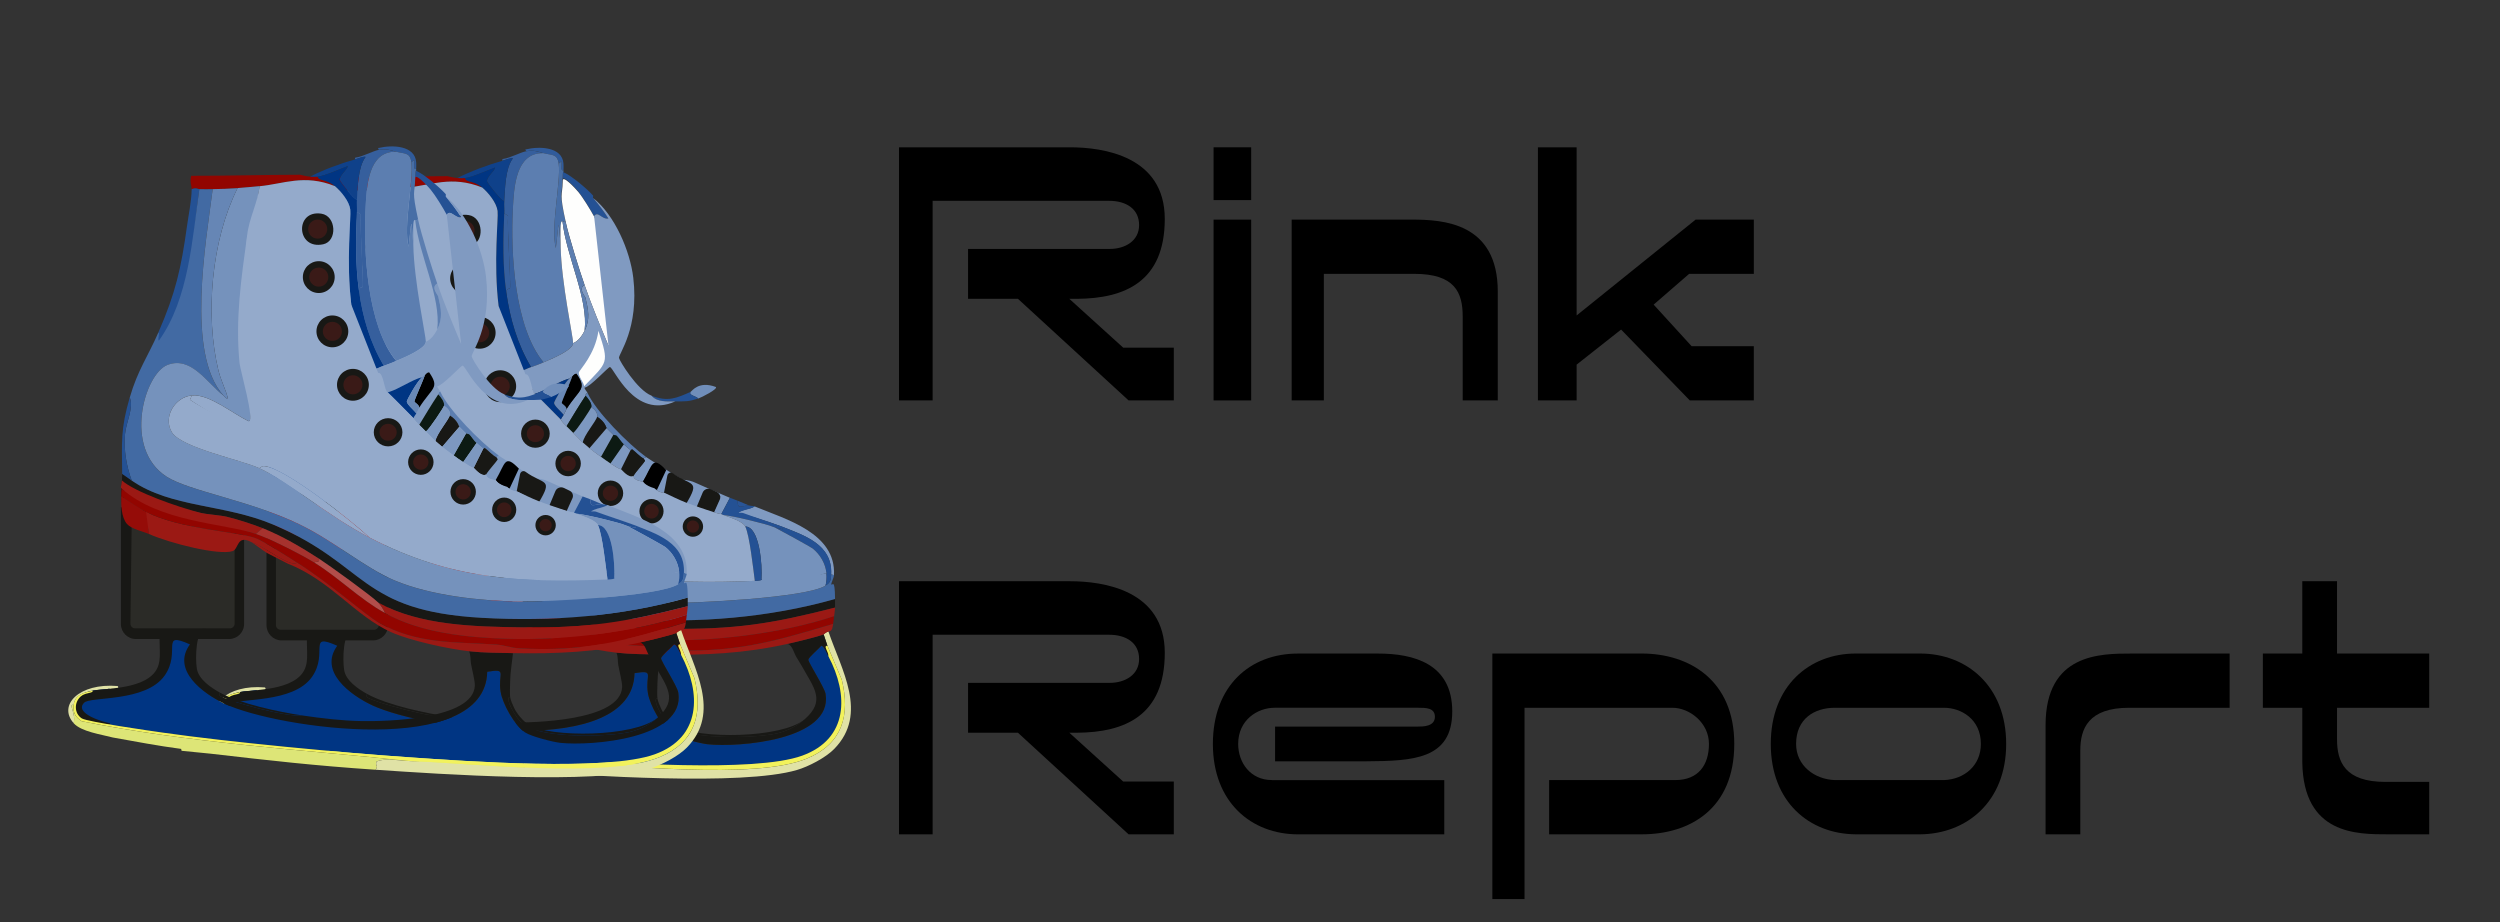 <?xml version="1.0" encoding="UTF-8"?>
<svg id="Layer_1" data-name="Layer 1" xmlns="http://www.w3.org/2000/svg" version="1.1" viewBox="0 0 1000 368.92"><rect x="0" y="0" width="1000" height="368.92" fill="#333333" stroke="none"/>
  <defs>
    <style>
      .cls-1 {
        fill: #5c7eb0;
      }

      .cls-1, .cls-2, .cls-3, .cls-4, .cls-5, .cls-6, .cls-7, .cls-8, .cls-9, .cls-10, .cls-11, .cls-12, .cls-13, .cls-14, .cls-15, .cls-16, .cls-17, .cls-18, .cls-19, .cls-20, .cls-21, .cls-22, .cls-23, .cls-24, .cls-25, .cls-26, .cls-27, .cls-28, .cls-29, .cls-30, .cls-31, .cls-32, .cls-33, .cls-34, .cls-35, .cls-36, .cls-37, .cls-38, .cls-39, .cls-40, .cls-41, .cls-42, .cls-43 {
        stroke-width: 0px;
      }

      .cls-2 {
        fill: #e0e2a6;
      }

      .cls-3 {
        fill: #a6322e;
      }

      .cls-4 {
        fill: #920500;
      }

      .cls-5 {
        fill: #a02521;
      }

      .cls-6 {
        fill: #ae4642;
      }

      .cls-7 {
        fill: #6686b5;
      }

      .cls-8 {
        fill: #950c08;
      }

      .cls-9 {
        fill: #295597;
      }

      .cls-10 {
        fill: #b65754;
      }

      .cls-11 {
        fill: #0f418a;
      }

      .cls-12 {
        fill: #f2f25c;
      }

      .cls-13 {
        fill: #0c1a13;
      }

      .cls-14 {
        fill: #6988b6;
      }

      .cls-15 {
        fill: #181815;
      }

      .cls-16 {
        fill: #c4d1e2;
      }

      .cls-17 {
        fill: #7592bc;
      }

      .cls-18 {
        fill: #ba615e;
      }

      .cls-19 {
        fill: #94aacb;
      }

      .cls-20 {
        fill: #9b1914;
      }

      .cls-21 {
        fill: #476ea6;
      }

      .cls-22 {
        fill: #829cc2;
      }

      .cls-23 {
        fill: #000;
      }

      .cls-24 {
        fill: #ab3e3b;
      }

      .cls-25 {
        fill: #003583;
      }

      .cls-26 {
        fill: #365f9d;
      }

      .cls-27 {
        fill: #fefefd;
      }

      .cls-28 {
        fill: #d4d0c2;
      }

      .cls-29 {
        fill: #2b2b27;
      }

      .cls-30 {
        fill: #245194;
      }

      .cls-31 {
        fill: #3a1a17;
      }

      .cls-32 {
        fill: #c7c2af;
      }

      .cls-33 {
        fill: #a83733;
      }

      .cls-34 {
        fill: #305b9b;
      }

      .cls-35 {
        fill: #b24d4a;
      }

      .cls-36 {
        fill: #e6ebf3;
      }

      .cls-37 {
        fill: #b4524f;
      }

      .cls-44 {
        display: none;
      }

      .cls-38 {
        fill: #708eba;
      }

      .cls-39 {
        fill: #7d98c0;
      }

      .cls-40 {
        fill: #dde577;
      }

      .cls-41 {
        fill: #bf6b69;
      }

      .cls-42 {
        fill: #809ac1;
      }

      .cls-43 {
        fill: #426aa3;
      }
    </style>
  </defs>
  <g>
    <path class="cls-23" d="M469.52,139.05v21.12h-18.08l-44.26-40.64h-19.96v-19.96h56.7c6.07,0,11.72-3.18,11.72-9.55s-5.06-9.69-12.01-9.69h-70.58v79.84h-13.45V58.92h68.41c13.16,0,37.9,3.47,37.9,28.64s-16.05,31.82-35,31.97h-3.18l21.55,19.53h20.25Z"/>
    <path class="cls-23" d="M485.43,80.04v-21.12h15.04v21.12h-15.04ZM485.43,160.17v-72.32h15.04v72.32h-15.04Z"/>
    <path class="cls-23" d="M599.11,116.63v43.54h-14.03v-33.56c0-9.69-3.18-17.07-19.38-17.07h-36.16v50.62h-12.87v-72.32h48.02c12.44,0,34.42,1.16,34.42,28.78Z"/>
    <path class="cls-23" d="M661.45,121.84l15.19,16.63h24.88v21.7h-25.6l-27.48-28.35-17.79,14.03v14.32h-15.48V58.92h15.48v67.26l47.59-38.33h23.29v21.7h-25.89l-14.17,12.29Z"/>
    <path class="cls-23" d="M469.52,312.62v21.12h-18.08l-44.26-40.64h-19.96v-19.96h56.7c6.07,0,11.72-3.18,11.72-9.55s-5.06-9.69-12.01-9.69h-70.58v79.84h-13.45v-101.25h68.41c13.16,0,37.9,3.47,37.9,28.64s-16.05,31.82-35,31.96h-3.18l21.55,19.53h20.25Z"/>
    <path class="cls-23" d="M508.72,312.04h68.99v21.7h-58.43c-18.8,0-34.13-12.87-34.13-36.16s14.9-36.16,33.99-36.16h32.11c14.03,0,29.65,3.91,29.65,23.14s-15.77,19.82-34.28,19.96h-36.59v-13.89h57.13c2.02,0,6.8,0,6.8-3.91,0-3.62-3.62-3.62-6.8-3.62h-57.28c-6.94,0-14.61,4.92-14.61,14.46,0,7.52,4.92,14.46,13.45,14.46Z"/>
    <path class="cls-23" d="M693.71,297.57c0,26.03-17.79,36.16-37.03,36.16h-37.03v-21.7h50.48c9.11,0,13.45-5.93,13.45-14.46s-7.81-14.46-14.61-14.46h-59.16v76.51h-12.87v-98.21h59.74c19.24,0,37.03,10.85,37.03,36.16Z"/>
    <path class="cls-23" d="M802.47,297.57c0,23.14-15.77,36.01-34.42,36.16h-25.75c-18.51-.14-33.99-12.87-33.99-36.16s15.48-36.16,33.99-36.16h25.75c18.66,0,34.42,13.02,34.42,36.16ZM792.35,297.57c0-9.98-7.96-14.46-14.75-14.46h-43.68c-8.1,0-15.48,4.34-15.48,14.46,0,8.68,7.38,14.17,15.48,14.46h43.68c8.1-.29,14.75-5.79,14.75-14.46Z"/>
    <path class="cls-23" d="M891.86,283.11h-40.21c-16.34,0-19.53,8.39-19.53,17.07v33.56h-13.89v-43.68c0-28.64,21.84-28.64,34.42-28.64h39.2v21.7Z"/>
    <path class="cls-23" d="M934.81,283.11v12.58c0,9.11,3.18,17.07,19.38,17.07h17.5v20.97h-16.49c-12.44,0-33.84.14-34.28-28.78v-21.84h-15.77v-21.7h15.77v-28.93h13.89v28.93h36.88v21.7h-36.88Z"/>
  </g>
  <g>
    <path class="cls-15" d="M107.82,208.75h40.13c3.35,0,6.07,2.72,6.07,6.07v36.5c0,3.35-2.72,6.07-6.07,6.07h-40.13v-48.64h0Z" transform="translate(363.99 102.15) rotate(90)"/>
    <path class="cls-29" d="M111.39,211.8h37.21c1.02,0,1.85.83,1.85,1.85v37.42c0,1.02-.83,1.85-1.85,1.85h-37.21v-41.12h0Z" transform="translate(363.29 101.44) rotate(90)"/>
    <g>
      <g>
        <path class="cls-40" d="M88.38,289.84c3.06,3.42,11.13,4.5,15.67,5.72,9.09,1.63,18.16,3.36,27.32,4.56l.19.76c3.81.44,7.65.7,11.46,1.14,24.12,2.78,41.5,4.78,66.1,6.44,1.38-1.9-.25-1.27.38-3.25,3.51-1.59,8.77-.37,13.75-.2-43.96-4.59-88.26-7.2-131.64-15.95-2.48-1.55-3.59-3.45-3.25-6.49-2.38-.84,1.08,3.46,0,7.26Z"/>
        <path class="cls-2" d="M329.45,253.74l1.53,4.58,5.74,13.56c3.43,14.22.34,25.6-13.92,31.53-21.04,8.75-74.69,2.43-99.53,1.6-4.99-.17-10.24-1.39-13.75.2-.63,1.98,1,1.35-.38,3.25,25.63,1.74,87.56,6.03,109.66-.47,4.65-1.37,11.48-4.92,14.89-8.42,13.77-14.1,2.84-31.66-2.33-46.99-.82.22-1.81,1.1-1.91,1.15Z"/>
        <path class="cls-2" d="M88.38,289.84c1.07-3.8-2.39-8.1,0-7.26.47-4.29,4.28-5,7.64-5.74,2.09-.46,4.41-.36,6.49-.77-.19-.29,1.37.96,1.17-.3.25,1.53,3.48.13,2.27-.8-15.35-1.3-24.02,7.65-17.56,14.86Z"/>
        <path class="cls-25" d="M102.89,276.07c-.12.02-.26-.02-.38,0-2.09.41-4.4.31-6.49.77.17,1.16-2.86.63-4.77,2.3-2.7,2.36-2.73,6.77.39,8.79,2.12,1.37,27.7,5.03,32.48,5.71,26.87,3.83,71.12,7.99,98.58,9.86,22.69,1.55,79.12,5.71,98.19-1.22,18.54-6.74,18.6-24.37,10.48-39.74-.67-1.26-1.82-4.31-2.87-4.2-.87,1.09-5.08,4.65-5.15,5.54-.09,1.1,6.47,11.09,6.89,13.75,2.91,18.5-34.93,21.42-47.17,20.1-2.96-.32-11.68-2.53-14.14-4.19-4.21-2.83-8.96-11.36-9.76-16.23-1.21-7.45,2.98-9.38-5.36-8.02-.69,34.62-83.76,22.7-104.87,12.88-6.74-3.14-15.15-9.63-14.81-15.68.11-2.01-.76-9.82,2.37-8.58-13.7-5.44-5.5,2.21-12.22,11.85-7.53,10.81-29.24,9.35-31.7,11.87-4.23,4.32,1.17,5.69,3.64,6.08,1.48,1.53-4.95.87-5.93-2.26-1.17-8.52,6.99-6.81,12.6-9.37Z"/>
        <path class="cls-15" d="M122.98,253.16c3.2.58-.24-1.75-.23,1.5,0,.76,0,1.53,0,2.29,0,5.65,1.15,10.66-4,14.52-4.17,3.13-10.83,4.08-15.85,4.6-6.08.62-16.15.23-13.16,10.35.93,3.15,14.6,4.94,13.11,3.41-2.47-.39-14.5-3.89-10.27-8.22,2.46-2.52,24.71-.07,32.24-10.88,6.71-9.64-2.14-17.84,10.08-12.42-7.48,10.24,5.05,19.64,14.04,23.83,21.11,9.82,104.18,21.74,104.87-12.88,8.34-1.36,4.15.57,5.36,8.02.79,4.87,5.55,13.4,9.76,16.23,2.46,1.66,11.18,3.87,14.14,4.19,12.24,1.32,50.08-1.6,47.17-20.1-.42-2.66-6.98-12.65-6.89-13.75.08-.9,4.29-4.46,5.15-5.54,1.05-.11,2.2,2.94,2.87,4.2.1-1.91-2.28-4.24-.39-4.2l-1.53-4.58c-1.89.84-11.63,3.19-14.52,3.83,1.96.4,2.6,3.49,3.44,4.96.74,1.29,1.56,2.5,2.3,3.82,4.95,8.9,9.71,13.93,1.16,21.4-3.31,2.88-7.26,4.85-11.65,5.74-9.28,1.88-34.07,2.41-41.65-3.02-3.61-2.59-7.99-11.34-5.55-11.08-.19-1.31-.03-4.38,0-6.11.06-3.87.75-7.63,1.14-11.46-5.73-.11-11.91-.12-17.58-.75.72,1.53.5,3.38.77,4.97.37,2.21,1.62,6.82,1.54,8.79-.6,13.6-35.58,14.34-45.27,14.17-7.86-.13-16.1-1.12-23.88-2.27-5.27.98-30.1-5.82-32.86-7.81-.2-.15-.34-1.04,0-1.34-3.51-1.93-8.49-5.28-9.18-9.54-.65-4.08-.59-15.8,3.81-16.05-6.57.37-12.48,2.28-18.49,1.19Z"/>
        <path class="cls-12" d="M331.37,262.52c8.12,15.37,8.06,33-10.48,39.74-19.07,6.93-75.51,2.77-98.19,1.22-27.46-1.87-71.72-6.03-98.58-9.86-4.78-.68-30.36-4.33-32.48-5.71-3.11-2.01-3.09-6.43-.39-8.79,1.91-1.67,4.95-1.14,4.77-2.3-3.36.74-7.17,1.45-7.64,5.74-.33,3.04.78,4.94,3.25,6.49,43.38,8.75,87.68,11.36,131.64,15.95,24.84.82,78.49,7.14,99.53-1.6,14.26-5.93,17.35-17.31,13.92-31.53l-5.74-13.56c-1.89-.03.49,2.29.39,4.2Z"/>
      </g>
      <path class="cls-15" d="M321.83,287.75c-9.13,7.65-42.78,7.95-51.39,2.71-2.25-1.37-4.83-4.47-5.93-6.87-.54-1.18-1.36-2.97-1.53-4.2-2.44-.26,1.94,8.49,5.55,11.08,7.58,5.44,32.37,4.91,41.65,3.02,4.39-.89,8.34-2.86,11.65-5.74Z"/>
      <path class="cls-15" d="M179.7,286.71c-9.41-1.4-24.68-4.63-32.87-9.14-.34.3-.2,1.19,0,1.34,2.76,1.99,27.6,8.78,32.86,7.81Z"/>
      <g>
        <path class="cls-15" d="M109.72,210.16l.76-.19c-2.28-2.59-2.02-7.01-1.92-10.31.03-1.12-.85-3.04.76-3.06-.5-.65-1.73-.62-.96-2.67,6.58,6.83,21.27,9.36,30.96,11.82,2.09.53,7.93.92,10.32,1.52,4.76,1.19,9.75,2.78,14.33,4.57,7.55,2.95,15.72,7.8,22.55,12.21,4.22,2.73,21.05,14.91,23.7,17.56,16.48,9.15,38.45,9.63,57.13,9.89,26.43.37,41.11-1.91,66.67-8.46.03-.51-.01-1.02,0-1.53.02-.63,0-1.27,0-1.91-26.74,7.57-54.65,9.64-82.33,8.09-49.25-2.76-45.56-21.33-83.7-37.38-19.53-8.22-40.55-6.6-56.37-17.53-1.28-.89-2.56-1.76-3.82-2.67.03,2.94-.55,5.96-.38,8.98.55,9.33,1.89,9.78,1.92,10.31"/>
        <path class="cls-4" d="M107.69,200.32c.11.41-.03-1.08.32-.83,2.99,2.09,5.99,4.22,9.34,5.88,14.05,6.94,36.04,7.79,43.37,10.28,3.4,1.15,13.25,7.55,17.01,9.92,13.29,8.39,27.53,21.13,32.69,24.05,15.39,8.7,30.32,7.62,47,8.75,2.93.2,6.28,1.36,9.17,1.52,26.27,1.45,42.07-2.95,66.66-10.37.12-.55.25-2.14.38-3.06-21.32,7.09-49.27,10.29-71.63,9.61-16.31-.5-34.81-2.33-49.11-10.28-10.23-5.69-18.36-14.09-28.29-20.23-5.26-3.25-17.61-9.52-23.32-11.44-12.69-4.28-47.8-12.4-53.71-18.16-.26,2.49-.18,3.25.1,4.35Z"/>
        <path class="cls-20" d="M210.23,241.6c.93.93,2.21,2.88,2.68,4.2,14.29,7.95,32.79,9.78,49.11,10.28,22.36.68,50.31-2.52,71.63-9.61.12-.87.34-2.63.38-3.44-25.56,6.55-40.24,8.83-66.67,8.46-18.68-.26-40.65-.74-57.13-9.89Z"/>
        <path class="cls-20" d="M173.92,225.97c17.27,6.8,27.1,21.02,41.48,27.48,7.63,3.42,22.78,6.69,31.15,7.62,5.67.63,11.85.64,17.58.75,17.59.34,33.57-.42,50.81-4.24,2.89-.64,12.63-2.99,14.52-3.83.1-.05,1.09-.93,1.91-1.15,1.69-.09,1.64-1.86,1.91-3.06-24.59,7.42-40.4,11.82-66.66,10.37-2.89-.16-6.25-1.32-9.17-1.52-16.68-1.14-31.61-.05-47-8.75-5.16-2.92-19.4-15.66-32.69-24.05-2.51,2.3-13.17-6.55-17.96-8.01.32.18,4.03,3.01,5.93,4.2"/>
        <path class="cls-4" d="M135.6,76.22c1.58-.64,2.62-.01,3.06,0,1.77.05,3.58.03,5.35,0,3.28-.06,6.66-.15,9.93-.39,2.92-.21,5.86-.51,8.79-.77,9.43-.85,17.88-4.98,30.18-.02-3.55-3.04-6.51-1.92-6.88-3.82-.96.1-2.07,0-3.06,0-1.12,0-3.81-.76-4.01-.76-14.53.02-29.03.44-43.56.42-.69,2.12.22,4.29.2,5.35Z"/>
        <path class="cls-30" d="M135.6,76.22c-.13,5.14-1.2,9.86-1.9,14.9-2.33,16.88-4.6,26.76-11.43,42.42.67.38-5.43,13.12-4.96,12.51,19.2-24.88,18.54-50.2,21.35-69.84-.43-.01-1.47-.64-3.06,0Z"/>
        <path class="cls-43" d="M138.65,76.22c-2.81,19.64-4.15,43.9-16.18,60.59-.67-.38.47-2.88-.2-3.26-4.11,9.43-8.28,15.08-11.44,25.99,1.7,4.18-1.5,9.88-1.9,14.71-.52,6.38.51,12.52,2.69,18.53,15.82,10.93,36.84,9.32,56.37,17.53,38.14,16.05,34.45,34.62,83.7,37.38,27.69,1.55,55.59-.52,82.33-8.09-.09-8.85-1.11-4.93-1.53-5.92-.1-.23,1.1-2.8,1.14-3.63l-1.15-.38c-.12,2.38-.23,3.27-2.29,4.59-7.69,4.93-52.71,7.1-63.61,6.93-15.58-.25-35.26-2.36-49.68-8.37-11.92-4.97-24.39-15.84-38.23-22.51-19.83-9.57-44.16-13.3-53.12-19.06-17.55-11.28-8.85-41.16.35-44.7,9.5-3.66,15.83,7.23,22.36,12.21-15.03-16.76-6.93-61.42-4.27-82.53-1.77.03-3.58.06-5.35,0Z"/>
        <path class="cls-39" d="M257.56,183.49c-.06.34.59.52.38.95-.33.68-3.6,4.24-4.58,5.93.16,2.02,3.61,2.18,3.82,2.29,3.29-5.37,2.89-8.37,7.64-3.64q-1.53,3.15-3.05,6.31c1.8,1.86,3.97,1.8,4.2,1.91.86-3.82,4.98-2,2.4-4.95,5.63,6.44,7.12,3.81,6.01,8.76-.01.06,3.59,2.88,5.35,1.91,3.42-1.88,1.43-3.63,2.86-7.26l5.54,2.86q-1.33,3.15-2.67,6.31c2.12.76,2.91.71,3.06.76q1.72-3.25,3.43-6.5c-4.67-1.93-9.32-4.05-13.95-6.1-2.75-1.22-4.74-1.03-4.97-1.14-.78-.37-13.45-8.24-14.72-9.16,0,.59-.65.14-.76.76Z"/>
        <path class="cls-42" d="M295.15,205.15c.77-.1,13.09,3.73,17.41,5.43,9.03,3.56,20.47,7.15,19.88,19.09l1.15.38c.89-16.88-19.27-22.32-31.69-27.47-.03-.01-.05,0-.08,0-1.84,1.21-5.13,1.13-6.66,2.56Z"/>
        <path class="cls-30" d="M225.38,68.89c0,.18-.25-1.47-.38,3.06-.16-2.49,5.02,3.08,6.12,4.39,1.92,2.3,5.04,7.39,6.5,10.12,1.54-2.27,3.15,1.47,5.73.95-1.82-2.9-3.94-5.58-6.12-8.21-.1-.12.11-.82,0-.96-2.09-2.44-8.7-8.06-11.85-9.35Z"/>
        <path class="cls-30" d="M291.96,199.13q-1.72,3.25-3.43,6.5s-.16.04.76.38c3.4.14,18.1,3.8,19.7,4.62.35.18.88.3.94.33l3.25.76c-.29-.57.02-.92-.57-1.15-3.51-1.34-11.99-4.08-15.29-5.34-.9-.34-3.31.33-.76-.76,1.69-.73,3.77-.85,5.35-1.91-.4-.16-1.89-.22-2.29-.38-3.47.2-4.55,1.68-4.59-1.91-1.05-.44-2.09-.74-3.06-1.14Z"/>
        <path class="cls-1" d="M234.24,158.29c1.05,1.12,2.61,3.08,2.3,4.58,1.25.87,2.65,2.08,2.3,3.82,3.25,2,3.61,4.35,3.82,4.58.79.87,1.82,1.8,2.68,2.67.05.05,1.15.2,1.34.38.77.75,1.94,2.65,2.87,3.44.9.77,1.72,1.57,2.68,2.29.19.14.54-.4.57-.38,1.53,1.1,2.99,2.92,4.78,3.82.11-.62.76-.17.76-.76-6.84-4.97-19.97-18.05-23.33-25.58-.95.26-.72,1.08-.76,1.15Z"/>
        <path class="cls-9" d="M295.02,200.27c.04,3.59,1.12,2.1,4.59,1.91-1.53-.63-3.06-1.27-4.59-1.91Z"/>
        <path class="cls-30" d="M107.79,190.1c1.26.91,2.54,1.79,3.82,2.67-2.18-6.01-3.21-12.15-2.69-18.53.39-4.83,3.6-10.53,1.9-14.71-3.7,12.75-3.16,17.74-3.03,30.57Z"/>
        <path class="cls-20" d="M107.59,195.97c15.07,13.55,41.02,13.88,53.71,18.16l2.67-2.29c-4.58-1.79-9.57-3.38-14.33-4.57-2.39-.6-8.23-.99-10.32-1.52-9.69-2.47-26.57-8.46-31.63-13.01-.31,2.94-.71,2.7-.1,3.25Z"/>
        <path class="cls-35" d="M184.62,225.58c9.93,6.14,18.06,14.54,28.29,20.23-.47-1.32-1.75-3.27-2.68-4.2-2.66-2.64-19.48-14.83-23.7-17.56.35,1.61-.97.99-1.91,1.53Z"/>
        <path class="cls-3" d="M161.3,214.13c5.7,1.92,18.06,8.2,23.32,11.44.94-.54,2.26.08,1.91-1.53-6.83-4.41-15-9.26-22.55-12.21l-2.67,2.29Z"/>
        <g>
          <path class="cls-8" d="M109.72,210.16c1.79,2.03,6.41,2.95,8.79,4.01-.58-4.39.76-3.76.19-8.15-3.58-1.77-8.09-4.71-11.28-6.93-.1,3.31.03,8.49,2.3,11.08Z"/>
          <path class="cls-20" d="M118.51,214.16c8.5,3.77,28.04,8.64,33.44,6.85,2.61-.86,1.55-6.94,7.83-3.44,4.79,1.46,15.45,10.31,17.96,8.01-3.76-2.37-13.62-8.77-17.01-9.92-7.34-2.49-29.32-3.34-43.37-10.28q.58,4.39,1.15,8.79Z"/>
        </g>
        <g>
          <path class="cls-26" d="M210.47,60.5c-2.2.38-6.42,2.71-9.17,3.06,0,.04-.53-.14-.38.76.76-.21,3.97-1.46,4.2-.96-3.03,4.08-3.08,11.91-3.43,17.01-.11,1.64.08,3.32,0,4.97l1.53.95c-.44,4.31,1.2,27.65.79,29.04-.1.33-.9-.34-1.53,1.34,1.45,10.63,4.43,20.92,9.96,30.18,1.81-.56,3.24-1.18,4.97-1.91-11.6-13.92-13.19-43.81-12.27-61.31.45-8.53,1.03-22.65,12.21-22.36-2.46-.66-3.78-1.29-6.88-.76Z"/>
          <path class="cls-11" d="M200.92,64.33c-5.66,1.57-12.72,4.19-17.95,6.89.98,0,2.1.1,3.06,0,2.94-.31,8.92-3.12,12.03-4.21-.32,1.52-3.44,3.81-3.24,5.54.06.53,5.97,8.3,6.88,7.83.35-5.1.4-12.93,3.43-17.01-.23-.5-3.44.75-4.2.96Z"/>
          <path class="cls-34" d="M210.47,59.73s-.66-.16,0,.76c3.1-.53,4.42.1,6.88.76,3.38.91,5.57.17,6.12,4.2l1.15-.96c.12,2.14-.46,3.94.77,3.63.02-.87.06-1.81,0-2.67-.49-6.78-9.68-6.98-14.91-5.72Z"/>
          <path class="cls-21" d="M223.47,65.45c.99,7.22-3.32,25.51-1.12,33.81,1.23-10.1.99-13.88,1.91-.57-.08-4.43-.38-11.4.76-9.93l1.15-.38c-2.63-12.14-1.35-9.65-1.16-16.43.13-4.52.37-2.87.38-3.06,0-.25,0-.51,0-.76-1.23.32-.65-1.49-.77-3.63l-1.15.96Z"/>
          <path class="cls-1" d="M217.35,61.26c-11.18-.29-11.76,13.83-12.21,22.36-.92,17.5.67,47.4,12.27,61.31,3-1.27,11.69-4.82,11.84-7.65.1-1.95-4.73-24.24-5-38.59-.92-13.3-.68-9.53-1.91.57-2.2-8.31,2.11-26.59,1.12-33.81-.55-4.03-2.74-3.29-6.12-4.2Z"/>
          <path class="cls-25" d="M186.03,71.21c.37,1.9,3.33.77,6.88,3.82,2.49,2.13,5.69,6.04,6.12,9.36.4,3.02-1.72,20.63.41,38.02.18,1.49.81,4.75,1.15,6.49.26,1.32.29,2.66.38,3.06,1.67,7.25,4.43,11.28,5.36,14.13,2.07,3.53,3.27,1.64,6.11.76-5.53-9.26-8.5-19.55-9.96-30.18-1.44-10.53-1.26-20.72-.79-31.33.07-1.65-.12-3.33,0-4.97-.92.48-6.82-7.3-6.88-7.83-.19-1.73,2.92-4.02,3.24-5.54-3.11,1.1-9.09,3.9-12.03,4.21Z"/>
          <path class="cls-26" d="M202.49,116.67c.63-1.68,1.43-1.01,1.53-1.34.42-1.39-1.23-24.72-.79-29.04l-1.53-.95c-.47,10.6-.65,20.8.79,31.33Z"/>
        </g>
        <path class="cls-17" d="M153.94,75.82c-10.47,20.96-13.08,50.69-7.59,73.17,1.17,4.78,6.18,14.49,1.92,9.74-6.53-4.98-12.86-15.87-22.36-12.21-9.19,3.54-17.9,33.42-.35,44.7,8.96,5.76,33.29,9.5,53.12,19.06,13.84,6.67,26.31,17.54,38.23,22.51,14.42,6.01,34.1,8.12,49.68,8.37,10.91.17,55.92-1.99,63.61-6.93.45-1.58.54-3.35.38-4.97-3.19.55-6.79,1.88-10.51,2.3-5.27.6-11.49-.19-15.47.01-.16,0,1.21.61-2.67.77-35.74,1.4-62.95-.07-95.15-16.74-16.82-8.71-32.73-22.64-44.34-27.86-7.38-3.31-31.06-8.15-34.78-14.3-3.63-6,1.18-14.05,8.01-14.72,6.91-.67,16.4,7.35,22.74,10.3,2.5-.1-1.84-18.71-2.12-21.59-1.72-17.59-.86-26.27,1.54-43.73.76.09.39-5.59,1.15-5.5.69-6.66,3.03-16.51,3.75-23.18-2.92.26-5.86.56-8.79.77Z"/>
        <path class="cls-7" d="M144,76.21c-2.66,21.11-10.76,65.77,4.27,82.53,4.26,4.75-.75-4.96-1.92-9.74-5.49-22.49-2.88-52.22,7.59-73.17-3.27.24-6.65.33-9.93.39Z"/>
        <path class="cls-30" d="M309.93,210.96c1.84.94,14.42,7.86,15.1,8.39,3,2.38,5.17,6.04,5.55,9.93.16,1.61.07,3.39-.38,4.97,2.06-1.32,2.17-2.21,2.29-4.59.59-11.94-10.86-15.53-19.88-19.09l.57,1.15-3.25-.76Z"/>
        <g>
          <path class="cls-38" d="M276.26,156.73c-.99,1.33,2.05,1.63,3.06,2.67,1.36-.44,7.77-3.73,7.06-4.59-6.94-2.64-9.59,1.68-10.12,1.92Z"/>
          <path class="cls-30" d="M260.6,158.27c2.3,2.67,6.33,2.3,9.55,2.29,4.01-.02,5.25.13,9.17-1.15-1.01-1.04-4.05-1.34-3.06-2.67-5.75,2.56-9.11,4.07-15.66,1.54Z"/>
          <path class="cls-27" d="M225.12,72.3c-.19,6.78-1.47,4.29,1.16,16.43,1.33,6.13,5.48,19.32,7.66,25.59,2.83,8.17,6.23,16.28,9.57,24.25,4.46-18.24,3.16-35.16-5.77-51.77-1.47-2.73-4.58-7.82-6.5-10.12-1.1-1.31-6.27-6.88-6.12-4.39Z"/>
        </g>
        <path class="cls-27" d="M224.26,98.69c.27,14.34,5.1,36.64,5,38.59,2.12-.89,3.59-3.04,4.58-4.97,1.54-12.87-7.21-29.51-8.82-43.55-1.13-1.46-.84,5.51-.76,9.93Z"/>
        <g>
          <path class="cls-42" d="M243.39,138.23c-3.34-7.98-6.74-16.09-9.57-24.25-2.68,1.5.23,4.48.39,5.16,1.1,4.77,1.96,8.63-.37,13.18-.99,1.93-2.46,4.08-4.58,4.97-.14,2.83-8.84,6.38-11.84,7.65-1.72.73-3.16,1.35-4.97,1.91-2.84.88-4.04,2.77-6.11-.76.11.35.46,1.56.38,1.91-.41,1.99-.4.72-1.15,1.15-.89.52,3.27-1.66,2.36-1.23,2.2,1.42,2.91,4.06,3.27,6.56,2.15-.34,1.26,2.11,2.78,3.07,4.77-1.45,9.48-4.99,13.75-6.12.89-.78.85-.6,1.15-.77.09-.05.75-1.18,1.72-1.15,4.36,6.4,1.22,5.91-4,14.14-.07.11-.56,1.33-1.14,2.29-.38.64-.9,1.19-1.14,1.91.13.12.03.51,2.29,2.67,2.51-4.12,4.96-8.21,7.63-12.23.04-.06-.19-.89.76-1.15-.22-.48-1.34-1.68-1.15-2.1,2.1-.1,9.47-8.29,10.12-8.22,1.64.16,9.66,21.2,26.18,13.73-3.23.01-7.26.39-9.55-2.29-5.77-2.23-12.88-14.08-13-15.08-.21-1.64,8.1-11.76,5.71-32.1-1.26-10.7-7.42-25.09-16.07-31.89,2.18,2.63,4.3,5.31,6.12,8.21-2.58.52-4.19-3.23-5.73-.95"/>
          <path class="cls-27" d="M239.38,132.31c-1.32,9.51-7.64,15.71-7.82,16.63-.29,1.51,1.86,3.88,2.11,5.54,9.61-10,9.98-8.93,5.71-22.16Z"/>
        </g>
        <path class="cls-25" d="M213.99,157.54c.62.39,8.67,8.7,10.32,10.31.24-.72.76-1.28,1.14-1.91-.74-1.13-3.84-3.66-3.82-4.77,0-.58,3.91-7.81,6.11-9.75-4.27,1.13-8.99,4.67-13.75,6.12Z"/>
        <path class="cls-1" d="M225.01,88.76c1.61,14.04,10.36,30.68,8.82,43.55,2.34-4.56,1.47-8.41.37-13.18-.16-.68-3.07-3.65-.39-5.16-2.18-6.28-6.33-19.46-7.66-25.59l-1.15.38Z"/>
        <path class="cls-13" d="M226.6,170.52c.89.85,1.77,1.83,2.68,2.67,1.47-1.06,7.12-9.7,7.25-10.32.32-1.5-1.25-3.46-2.3-4.58-2.68,4.02-5.13,8.11-7.63,12.23Z"/>
        <path class="cls-23" d="M228.88,150.65c-.42,1.46-4.27,9.95-4.19,10.51.05.38,2.03,1.41,1.91,2.48,5.22-8.23,8.36-7.74,4-14.14-.96-.03-1.63,1.1-1.72,1.15Z"/>
        <path class="cls-14" d="M227.74,151.42c-2.19,1.94-6.1,9.17-6.11,9.75-.01,1.11,3.09,3.64,3.82,4.77.58-.97,1.08-2.19,1.14-2.29.12-1.07-1.86-2.1-1.91-2.48-.07-.56,3.77-9.05,4.19-10.51-.29.16-.26-.02-1.15.77Z"/>
        <path class="cls-15" d="M265.6,197.08c3.03,1.62,5.64,3.16,8.79,4.58,5.96-9.97,2.06-7.03-5.27-12.38-.85-.62-1.97-.11-2.19,1.01l-1.33,6.79Z"/>
        <path class="cls-15" d="M252.21,180.06q-1.91,3.82-3.81,7.64c.26.14,3.02,3.76,4.97,2.67.98-1.68,4.25-5.24,4.58-5.93.21-.43-.44-.62-.38-.95-1.78-.9-3.25-2.72-4.78-3.82-.03-.02-.38.53-.57.38Z"/>
        <path class="cls-15" d="M278.62,202.86c2.33.83,4.64,1.4,6.95,2.17l2.34-5.2c.5-1.12,0-2.42-1.14-2.98l-2.24-1.09c-1.3-.63-2.9-.07-3.44,1.22l-2.46,5.88Z"/>
        <path class="cls-23" d="M257.19,192.61c.28.16.75,1.91,5.58,3.37l3.71-7.96c-5.78-5.97-5.29-2.19-9.29,4.59Z"/>
        <path class="cls-17" d="M289.29,206.01c2.57.94,7.74,2.46,8.79,4.58,5.77,0,6.9,15.53,6.51,21.01,3.99-.2,10.25,1.77,15.52,1.17,3.71-.42,7.27-2.93,10.46-3.48-.38-3.89-2.55-7.55-5.55-9.93-.68-.54-13.26-7.45-15.1-8.39-.06-.03-.58-.15-.94-.33-1.59-.82-16.29-4.49-19.7-4.62Z"/>
        <path class="cls-15" d="M238.83,166.69c-.35,1.73-5.41,7.59-5.72,10.32.85.76,1.8,1.55,2.68,2.29q3.44-4.01,6.87-8.03c-.21-.23-.57-2.58-3.82-4.58Z"/>
        <path class="cls-39" d="M229.28,173.2c1.26,1.18,2.61,2.74,3.82,3.82.31-2.73,5.37-8.59,5.72-10.32.35-1.74-1.04-2.95-2.3-3.82-.13.62-5.78,9.27-7.25,10.32Z"/>
        <path class="cls-13" d="M245.33,173.95l-4.96,8.79c1.47,1.1,2.3,1.67,3.82,2.67q2.67-3.82,5.34-7.65c-.93-.79-2.1-2.69-2.87-3.44-.19-.18-1.29-.33-1.34-.38Z"/>
        <path class="cls-39" d="M235.78,179.3c1.52,1.28,3.02,2.26,4.59,3.44l4.96-8.79c-.85-.87-1.89-1.81-2.68-2.67q-3.44,4.01-6.87,8.03Z"/>
        <path class="cls-39" d="M244.19,185.41c4.19,2.75,3.99,2.17,4.2,2.29q1.91-3.82,3.81-7.64c-.96-.73-1.77-1.52-2.68-2.29q-2.67,3.82-5.34,7.65Z"/>
        <path class="cls-19" d="M135.66,158.75l-.76,1.72c4.85,3.24,23.2,14.93,28.42,12.73,1.84-1.08,2.04-7.84,2.15-9.31.55-7.03-3.41-17.02-4.6-24.07-2.29-13.56-2.98-31.23-1.56-44.89l-1.53-.19c-2.4,17.47-4.77,33.45-3.05,51.04.28,2.88,6.18,23.17,3.68,23.27-6.34-2.95-15.83-10.97-22.74-10.3Z"/>
        <path class="cls-19" d="M162.43,187.77c11.61,5.22,27.52,19.15,44.34,27.86-7.2-6.66-34.01-28.07-42.24-28.62-1.22-.08-1.12.84-2.1.77Z"/>
        <path class="cls-30" d="M298.08,210.59c1.77,3.55,3.19,17.06,3.84,21.78,3.88-.15,2.51-.76,2.67-.77.39-5.48-.75-21-6.51-21.01Z"/>
        <path class="cls-37" d="M189.33,135.4"/>
        <g>
          <path class="cls-19" d="M199.44,122.4c-2.13-17.39-.02-35-.41-38.02-.43-3.32-3.63-7.22-6.12-9.36-12.3-4.96-20.75-.83-30.18.02-.72,6.66-4.26,13.02-4.95,19.68-1.41,13.67-.97,31.51,1.32,45.07,1.19,7.05.69,14,3.34,22.39.44,1.41,1.26,7.69-.59,8.77-5.22,2.2-22.1-7.24-26.94-10.49l.76-1.72c-6.83.67-11.64,8.71-8.01,14.72,3.72,6.15,27.4,10.99,34.78,14.3.98.07.88-.85,2.1-.77,8.23.56,35.04,21.97,42.24,28.62,32.2,16.67,59.41,18.14,95.15,16.74-.65-4.72-2.07-18.22-3.84-21.78-1.05-2.11-6.22-3.64-8.79-4.58-.92-.34-.72-.37-.76-.38-.15-.05-.94,0-3.06-.76-1.9-.68-3.81-1.18-5.73-1.91-1.78-.67-3.53-1.19-5.35-1.91-3.01-1.19-5.51-2.46-8.41-3.81-.23-.11-2.41-.04-4.2-1.91-3.97-1.16-4.35-2.54-4.59-2.67-.21-.11-3.67-.27-3.82-2.29-1.95,1.09-4.71-2.53-4.97-2.67-.22-.12-.02.46-4.2-2.29-1.52-1-2.35-1.57-3.82-2.67-1.57-1.17-3.06-2.16-4.59-3.44-.88-.74-1.82-1.53-2.68-2.29-1.21-1.08-2.57-2.64-3.82-3.82-.9-.85-1.78-1.82-2.68-2.67-2.27-2.16-2.17-2.55-2.29-2.67-1.65-1.61-9.71-9.92-10.32-10.31-1.51-.96-1.67-8.15-3.82-7.81"/>
          <path class="cls-19" d="M199.07,131.95c.1,0-.08-.77,1.91,0-.09-.4-.13-1.74-.38-3.06-2.29-.08-4.58-.44-6.84-.55"/>
          <path class="cls-22" d="M259.49,202.21"/>
          <path class="cls-17" d="M243.43,192.29"/>
          <path class="cls-17" d="M231.59,191.53c-.03.06-.67,1.04-.76,1.15"/>
          <g>
            <path class="cls-15" d="M250.31,190.56"/>
            <path class="cls-18" d="M244.97,198.21"/>
          </g>
          <path class="cls-37" d="M228.72,185.04"/>
          <g>
            <path class="cls-15" d="M266.55,199.53"/>
            <path class="cls-33" d="M259.87,207.37"/>
          </g>
          <path class="cls-15" d="M187.48,86.03c-10.74-1.65-10.13,14.63.77,12.23,5.67-1.25,5.23-11.3-.77-12.23Z"/>
          <path class="cls-24" d="M186.43,102.74"/>
        </g>
      </g>
    </g>
    <g>
      <circle class="cls-15" cx="186.43" cy="111.4" r="6.37"/>
      <circle class="cls-31" cx="186.43" cy="111.4" r="3.82"/>
    </g>
    <g>
      <circle class="cls-15" cx="191.87" cy="133.11" r="6.37"/>
      <circle class="cls-31" cx="191.87" cy="133.11" r="3.82"/>
    </g>
    <g>
      <ellipse class="cls-15" cx="214.16" cy="173.47" rx="5.73" ry="5.64"/>
      <ellipse class="cls-31" cx="214.16" cy="173.47" rx="3.44" ry="3.39"/>
    </g>
    <g>
      <circle class="cls-15" cx="227.25" cy="185.41" r="5.09"/>
      <circle class="cls-31" cx="227.25" cy="185.41" r="3.06"/>
    </g>
    <g>
      <circle class="cls-15" cx="244.19" cy="197.3" r="5.09"/>
      <circle class="cls-31" cx="244.19" cy="197.3" r="3.06"/>
    </g>
    <g>
      <circle class="cls-15" cx="277.16" cy="210.63" r="4.08"/>
      <circle class="cls-31" cx="277.16" cy="210.63" r="2.45"/>
    </g>
    <g>
      <ellipse class="cls-15" cx="260.6" cy="204.48" rx="4.83" ry="4.89"/>
      <ellipse class="cls-31" cx="260.6" cy="204.48" rx="2.9" ry="2.94"/>
    </g>
    <g>
      <circle class="cls-15" cx="200.09" cy="154.48" r="6.37"/>
      <circle class="cls-31" cx="200.09" cy="154.48" r="3.82"/>
    </g>
    <circle class="cls-31" cx="186" cy="92.21" r="3.82"/>
  </g>
  <g>
    <path class="cls-15" d="M48.35,249.59v-46.72l49.29,6.54v40.18c0,3.33-2.7,6.02-6.02,6.02h-37.25c-3.33,0-6.02-2.7-6.02-6.02Z"/>
    <path class="cls-29" d="M52.17,249.48l.53-41.63,41.14,4.42v37.21c0,1.02-.83,1.85-1.85,1.85h-37.97c-1.02,0-1.85-.83-1.85-1.85Z"/>
    <g>
      <g>
        <path class="cls-40" d="M29.46,289.28c3.06,3.42,11.13,4.5,15.67,5.72,9.09,1.63,18.16,3.36,27.32,4.56l.19.76c3.81.44,7.65.7,11.46,1.14,24.12,2.78,41.5,4.78,66.1,6.44,1.38-1.9-.25-1.27.38-3.25,3.51-1.59,8.77-.37,13.75-.2-43.96-4.59-88.26-7.2-131.64-15.95-2.48-1.55-3.59-3.45-3.25-6.49-2.38-.84,1.08,3.46,0,7.26Z"/>
        <path class="cls-2" d="M270.53,253.18q.77,2.29,1.53,4.58l5.74,13.56c3.43,14.22.34,25.6-13.92,31.53-21.04,8.75-74.69,2.43-99.53,1.6-4.99-.17-10.24-1.39-13.75.2-.63,1.98,1,1.35-.38,3.25,25.63,1.74,87.56,6.03,109.66-.47,4.65-1.37,11.48-4.92,14.89-8.42,13.77-14.1,2.84-31.66-2.33-46.99-.82.22-1.81,1.1-1.91,1.15Z"/>
        <path class="cls-2" d="M29.46,289.28c1.07-3.8-2.39-8.1,0-7.26.47-4.29,4.28-5,7.64-5.74,2.09-.46,4.41-.36,6.49-.77-.19-.29,1.37.96,1.17-.3.25,1.53,3.48.13,2.27-.8-15.35-1.3-24.02,7.65-17.56,14.86Z"/>
        <path class="cls-25" d="M43.97,275.51c-.12.02-.26-.02-.38,0-2.09.41-4.4.31-6.49.77.17,1.16-2.86.63-4.77,2.3-2.7,2.36-2.73,6.77.39,8.79,2.12,1.37,27.7,5.03,32.48,5.71,26.87,3.83,71.12,7.99,98.58,9.86,22.69,1.55,79.12,5.71,98.19-1.22,18.54-6.74,18.6-24.37,10.48-39.74-.67-1.26-1.82-4.31-2.87-4.2-.87,1.09-5.08,4.65-5.15,5.54-.09,1.1,6.47,11.09,6.89,13.75,2.91,18.5-34.93,21.42-47.17,20.1-2.96-.32-11.68-2.53-14.14-4.19-4.21-2.83-8.96-11.36-9.76-16.23-1.21-7.45,2.98-9.38-5.36-8.02-.69,34.62-83.76,22.7-104.87,12.88-6.74-3.14-15.15-9.63-14.81-15.68.11-2.01-.76-9.82,2.37-8.58-13.7-5.44-5.5,2.21-12.22,11.85-7.53,10.81-29.24,9.35-31.7,11.87-4.23,4.32,1.17,5.69,3.64,6.08,1.48,1.53-4.95.87-5.93-2.26-1.17-8.52,6.99-6.81,12.6-9.37Z"/>
        <path class="cls-15" d="M64.06,252.6c3.2.58-.24-1.75-.23,1.5,0,.76,0,1.53,0,2.29,0,5.65,1.15,10.66-4,14.52-4.17,3.13-10.83,4.08-15.85,4.6-6.08.62-16.15.23-13.16,10.35.93,3.15,14.6,4.94,13.11,3.41-2.47-.39-14.5-3.89-10.27-8.22,2.46-2.52,24.71-.07,32.24-10.88,6.71-9.64-2.14-17.84,10.08-12.42-7.48,10.24,5.05,19.64,14.04,23.83,21.11,9.82,104.18,21.74,104.87-12.88,8.34-1.36,4.15.57,5.36,8.02.79,4.87,5.55,13.4,9.76,16.23,2.46,1.66,11.18,3.87,14.14,4.19,12.24,1.32,50.08-1.6,47.17-20.1-.42-2.66-6.98-12.65-6.89-13.75.08-.9,4.29-4.46,5.15-5.54,1.05-.11,2.2,2.94,2.87,4.2.1-1.91-2.28-4.24-.39-4.2q-.77-2.29-1.53-4.58c-1.89.84-11.63,3.19-14.52,3.83,1.96.4,2.6,3.49,3.44,4.96.74,1.29,1.56,2.5,2.3,3.82,4.95,8.9,9.71,13.93,1.16,21.4-3.31,2.88-7.26,4.85-11.65,5.74-9.28,1.88-34.07,2.41-41.65-3.02-3.61-2.59-7.99-11.34-5.55-11.08-.19-1.31-.03-4.38,0-6.11.06-3.87.75-7.63,1.14-11.46-5.73-.11-11.91-.12-17.58-.75.72,1.53.5,3.38.77,4.97.37,2.21,1.62,6.82,1.54,8.79-.6,13.6-35.58,14.34-45.27,14.17-7.86-.13-16.1-1.12-23.88-2.27-5.27.98-30.1-5.82-32.86-7.81-.2-.15-.34-1.04,0-1.34-3.51-1.93-8.49-5.28-9.18-9.54-.65-4.08-.59-15.8,3.81-16.05-6.57.37-12.48,2.28-18.49,1.19Z"/>
        <path class="cls-12" d="M272.44,261.96c8.12,15.37,8.06,33-10.48,39.74-19.07,6.93-75.51,2.77-98.19,1.22-27.46-1.87-71.72-6.03-98.58-9.86-4.78-.68-30.36-4.33-32.48-5.71-3.11-2.01-3.09-6.43-.39-8.79,1.91-1.67,4.95-1.14,4.77-2.3-3.36.74-7.17,1.45-7.64,5.74-.33,3.04.78,4.94,3.25,6.49,43.38,8.75,87.68,11.36,131.64,15.95,24.84.82,78.49,7.14,99.53-1.6,14.26-5.93,17.35-17.31,13.92-31.53l-5.74-13.56c-1.89-.03.49,2.29.39,4.2Z"/>
      </g>
      <path class="cls-15" d="M262.91,287.19c-9.13,7.65-42.78,7.95-51.39,2.71-2.25-1.37-4.83-4.47-5.93-6.87-.54-1.18-1.36-2.97-1.53-4.2-2.44-.26,1.94,8.49,5.55,11.08,7.58,5.44,32.37,4.91,41.65,3.02,4.39-.89,8.34-2.86,11.65-5.74Z"/>
      <path class="cls-15" d="M120.78,286.15c-9.41-1.4-24.68-4.63-32.87-9.14-.34.3-.2,1.19,0,1.34,2.76,1.99,27.6,8.78,32.86,7.81Z"/>
      <g>
        <path class="cls-15" d="M50.8,209.6l.76-.19c-2.28-2.59-2.02-7.01-1.92-10.31.03-1.12-.85-3.04.76-3.06-.5-.65-1.73-.62-.96-2.67,6.58,6.83,21.27,9.36,30.96,11.82,2.09.53,7.93.92,10.32,1.52,4.76,1.19,9.75,2.78,14.33,4.57,7.55,2.95,15.72,7.8,22.55,12.21,4.22,2.73,21.05,14.91,23.7,17.56,16.48,9.15,38.45,9.63,57.13,9.89,26.43.37,41.11-1.91,66.67-8.46.03-.51-.01-1.02,0-1.53.02-.63,0-1.27,0-1.91-26.74,7.57-54.65,9.64-82.33,8.09-49.25-2.76-45.56-21.33-83.7-37.38-19.53-8.22-40.55-6.6-56.37-17.53-1.28-.89-2.56-1.76-3.82-2.67.03,2.94-.55,5.96-.38,8.98.55,9.33,1.89,9.78,1.92,10.31"/>
        <path class="cls-4" d="M48.77,199.76c.11.41-.03-1.08.32-.83,2.99,2.09,5.99,4.22,9.34,5.88,14.05,6.94,36.04,7.79,43.37,10.28,3.4,1.15,13.25,7.55,17.01,9.92,13.29,8.39,27.53,21.13,32.69,24.05,15.39,8.7,30.32,7.62,47,8.75,2.93.2,6.28,1.36,9.17,1.52,26.27,1.45,42.07-2.95,66.66-10.37.12-.55.25-2.14.38-3.06-21.32,7.09-49.27,10.29-71.63,9.61-16.31-.5-34.81-2.33-49.11-10.28-10.23-5.69-18.36-14.09-28.29-20.23-5.26-3.25-17.61-9.52-23.32-11.44-12.69-4.28-47.8-12.4-53.71-18.16-.26,2.49-.18,3.25.1,4.35Z"/>
        <path class="cls-20" d="M151.31,241.04c.93.93,2.21,2.88,2.68,4.2,14.29,7.95,32.79,9.78,49.11,10.28,22.36.68,50.31-2.52,71.63-9.61.12-.87.34-2.63.38-3.44-25.56,6.55-40.24,8.83-66.67,8.46-18.68-.26-40.65-.74-57.13-9.89Z"/>
        <path class="cls-20" d="M115,225.4c17.27,6.8,27.1,21.02,41.48,27.48,7.63,3.42,22.78,6.69,31.15,7.62,5.67.63,11.85.64,17.58.75,17.59.34,33.57-.42,50.81-4.24,2.89-.64,12.63-2.99,14.52-3.83.1-.05,1.09-.93,1.91-1.15,1.69-.09,1.64-1.86,1.91-3.06-24.59,7.42-40.4,11.82-66.66,10.37-2.89-.16-6.25-1.32-9.17-1.52-16.68-1.14-31.61-.05-47-8.75-5.16-2.92-19.4-15.66-32.69-24.05-2.51,2.3-13.17-6.55-17.96-8.01.32.18,4.03,3.01,5.93,4.2"/>
        <path class="cls-4" d="M76.68,75.66c1.58-.64,2.62-.01,3.06,0,1.77.05,3.58.03,5.35,0,3.28-.06,6.66-.15,9.93-.39,2.92-.21,5.86-.51,8.79-.77,9.43-.85,17.88-4.98,30.18-.02-3.55-3.04-6.51-1.92-6.88-3.82-.96.1-2.07,0-3.06,0-1.12,0-3.81-.76-4.01-.76-14.53.02-29.03.44-43.56.42-.69,2.12.22,4.29.2,5.35Z"/>
        <path class="cls-30" d="M76.68,75.66c-.13,5.14-1.2,9.86-1.9,14.9-2.33,16.88-4.6,26.76-11.43,42.42.67.38-5.43,13.12-4.96,12.51,19.2-24.88,18.54-50.2,21.35-69.84-.43-.01-1.47-.64-3.06,0Z"/>
        <path class="cls-43" d="M79.73,75.66c-2.81,19.64-4.15,43.9-16.18,60.59-.67-.38.47-2.88-.2-3.26-4.11,9.43-8.28,15.08-11.44,25.99,1.7,4.18-1.5,9.88-1.9,14.71-.52,6.38.51,12.52,2.69,18.53,15.82,10.93,36.84,9.32,56.37,17.53,38.14,16.05,34.45,34.62,83.7,37.38,27.69,1.55,55.59-.52,82.33-8.09-.09-8.85-1.11-4.93-1.53-5.92-.1-.23,1.1-2.8,1.14-3.63l-1.15-.38c-.12,2.38-.23,3.27-2.29,4.59-7.69,4.93-52.71,7.1-63.61,6.93-15.58-.25-35.26-2.36-49.68-8.37-11.92-4.97-24.39-15.84-38.23-22.51-19.83-9.57-44.16-13.3-53.12-19.06-17.55-11.28-8.85-41.16.35-44.7,9.5-3.66,15.83,7.23,22.36,12.21-15.03-16.76-6.93-61.42-4.27-82.53-1.77.03-3.58.06-5.35,0Z"/>
        <path class="cls-39" d="M198.64,182.93c-.06.34.59.52.38.95-.33.68-3.6,4.24-4.58,5.93.16,2.02,3.61,2.18,3.82,2.29,3.29-5.37,2.89-8.37,7.64-3.64l-3.05,6.31c1.8,1.86,3.97,1.8,4.2,1.91.86-3.82,4.98-2,2.4-4.95,5.63,6.44,7.12,3.81,6.01,8.76-.01.06,3.59,2.88,5.35,1.91,3.42-1.88,1.43-3.63,2.86-7.26l5.54,2.86q-1.33,3.15-2.67,6.31c2.12.76,2.91.71,3.06.76q1.72-3.25,3.43-6.5c-4.67-1.93-9.32-4.05-13.95-6.1-2.75-1.22-4.74-1.03-4.97-1.14-.78-.37-13.45-8.24-14.72-9.16,0,.59-.65.14-.76.76Z"/>
        <path class="cls-42" d="M236.23,204.58c.77-.1,13.09,3.73,17.41,5.43,9.03,3.56,20.47,7.15,19.88,19.09l1.15.38c.89-16.88-19.27-22.32-31.69-27.47-.03-.01-.05,0-.08,0-1.84,1.21-5.13,1.13-6.66,2.56Z"/>
        <path class="cls-30" d="M166.46,68.33c0,.18-.25-1.47-.38,3.06-.16-2.49,5.02,3.08,6.12,4.39,1.92,2.3,5.04,7.39,6.5,10.12,1.54-2.27,3.15,1.47,5.73.95-1.82-2.9-3.94-5.58-6.12-8.21-.1-.12.11-.82,0-.96-2.09-2.44-8.7-8.06-11.85-9.35Z"/>
        <path class="cls-30" d="M233.04,198.57q-1.72,3.25-3.43,6.5s-.16.04.76.38c3.4.14,18.1,3.8,19.7,4.62.35.18.88.3.94.33q1.62.38,3.25.76c-.29-.57.02-.92-.57-1.15-3.51-1.34-11.99-4.08-15.29-5.34-.9-.34-3.31.33-.76-.76,1.69-.73,3.77-.85,5.35-1.91-.4-.16-1.89-.22-2.29-.38-3.47.2-4.55,1.68-4.59-1.91-1.05-.44-2.09-.74-3.06-1.14Z"/>
        <path class="cls-1" d="M175.32,157.73c1.05,1.12,2.61,3.08,2.3,4.58,1.25.87,2.65,2.08,2.3,3.82,3.25,2,3.61,4.35,3.82,4.58.79.87,1.82,1.8,2.68,2.67.05.05,1.15.2,1.34.38.77.75,1.94,2.65,2.87,3.44.9.77,1.72,1.57,2.68,2.29.19.14.54-.4.57-.38,1.53,1.1,2.99,2.92,4.78,3.82.11-.62.76-.17.76-.76-6.84-4.97-19.97-18.05-23.33-25.58-.95.26-.72,1.08-.76,1.15Z"/>
        <path class="cls-9" d="M236.1,199.71c.04,3.59,1.12,2.1,4.59,1.91-1.53-.63-3.06-1.27-4.59-1.91Z"/>
        <path class="cls-30" d="M48.87,189.54c1.26.91,2.54,1.79,3.82,2.67-2.18-6.01-3.21-12.15-2.69-18.53.39-4.83,3.6-10.53,1.9-14.71-3.7,12.75-3.16,17.74-3.03,30.57Z"/>
        <path class="cls-20" d="M48.67,195.41c15.07,13.55,41.02,13.88,53.71,18.16l2.67-2.29c-4.58-1.79-9.57-3.38-14.33-4.57-2.39-.6-8.23-.99-10.32-1.52-9.69-2.47-26.57-8.46-31.63-13.01-.31,2.94-.71,2.7-.1,3.25Z"/>
        <path class="cls-35" d="M125.7,225.01c9.93,6.14,18.06,14.54,28.29,20.23-.47-1.32-1.75-3.27-2.68-4.2-2.66-2.64-19.48-14.83-23.7-17.56.35,1.61-.97.99-1.91,1.53Z"/>
        <path class="cls-3" d="M102.38,213.57c5.7,1.92,18.06,8.2,23.32,11.44.94-.54,2.26.08,1.91-1.53-6.83-4.41-15-9.26-22.55-12.21l-2.67,2.29Z"/>
        <g>
          <path class="cls-8" d="M50.8,209.6c1.79,2.03,6.41,2.95,8.79,4.01-.58-4.39.76-3.76.19-8.15-3.58-1.77-8.09-4.71-11.28-6.93-.1,3.31.03,8.49,2.3,11.08Z"/>
          <path class="cls-20" d="M59.59,213.6c8.5,3.77,28.04,8.64,33.44,6.85,2.61-.86,1.55-6.94,7.83-3.44,4.79,1.46,15.45,10.31,17.96,8.01-3.76-2.37-13.62-8.77-17.01-9.92-7.34-2.49-29.32-3.34-43.37-10.28l1.15,8.79Z"/>
        </g>
        <g>
          <path class="cls-26" d="M151.55,59.94c-2.2.38-6.42,2.71-9.17,3.06,0,.04-.53-.14-.38.76.76-.21,3.97-1.46,4.2-.96-3.03,4.08-3.08,11.91-3.43,17.01-.11,1.64.08,3.32,0,4.97l1.53.95c-.44,4.31,1.2,27.65.79,29.04-.1.33-.9-.34-1.53,1.34,1.45,10.63,4.43,20.92,9.96,30.18,1.81-.56,3.24-1.18,4.97-1.91-11.6-13.92-13.19-43.81-12.27-61.31.45-8.53,1.03-22.65,12.21-22.36-2.46-.66-3.78-1.29-6.88-.76Z"/>
          <path class="cls-11" d="M142,63.76c-5.66,1.57-12.72,4.19-17.95,6.89.98,0,2.1.1,3.06,0,2.94-.31,8.92-3.12,12.03-4.21-.32,1.52-3.44,3.81-3.24,5.54.06.53,5.97,8.3,6.88,7.83.35-5.1.4-12.93,3.43-17.01-.23-.5-3.44.75-4.2.96Z"/>
          <path class="cls-34" d="M151.55,59.17s-.66-.16,0,.76c3.1-.53,4.42.1,6.88.76,3.38.91,5.57.17,6.12,4.2l1.15-.96c.12,2.14-.46,3.94.77,3.63.02-.87.06-1.81,0-2.67-.49-6.78-9.68-6.98-14.91-5.72Z"/>
          <path class="cls-21" d="M164.55,64.89c.99,7.22-3.32,25.51-1.12,33.81,1.23-10.1.99-13.88,1.91-.57-.08-4.43-.38-11.4.76-9.93l1.15-.38c-2.63-12.14-1.35-9.65-1.16-16.43.13-4.52.37-2.87.38-3.06,0-.25,0-.51,0-.76-1.23.32-.65-1.49-.77-3.63l-1.15.96Z"/>
          <path class="cls-1" d="M158.43,60.69c-11.18-.29-11.76,13.83-12.21,22.36-.92,17.5.67,47.4,12.27,61.31,3-1.27,11.69-4.82,11.84-7.65.1-1.95-4.73-24.24-5-38.59-.92-13.3-.68-9.53-1.91.57-2.2-8.31,2.11-26.59,1.12-33.81-.55-4.03-2.74-3.29-6.12-4.2Z"/>
          <path class="cls-25" d="M127.11,70.65c.37,1.9,3.33.77,6.88,3.82,2.49,2.13,5.69,6.04,6.12,9.36.4,3.02-1.72,20.63.41,38.02.18,1.49.81,4.75,1.15,6.49.26,1.32.29,2.66.38,3.06,1.67,7.25,4.43,11.28,5.36,14.13,2.07,3.53,3.27,1.64,6.11.76-5.53-9.26-8.5-19.55-9.96-30.18-1.44-10.53-1.26-20.72-.79-31.33.07-1.65-.12-3.33,0-4.97-.92.48-6.82-7.3-6.88-7.83-.19-1.73,2.92-4.02,3.24-5.54-3.11,1.1-9.09,3.9-12.03,4.21Z"/>
          <path class="cls-26" d="M143.57,116.11c.63-1.68,1.43-1.01,1.53-1.34.42-1.39-1.23-24.72-.79-29.04l-1.53-.95c-.47,10.6-.65,20.8.79,31.33Z"/>
        </g>
        <path class="cls-17" d="M95.02,75.26c-10.47,20.96-13.08,50.69-7.59,73.17,1.17,4.78,6.18,14.49,1.92,9.74-6.53-4.98-12.86-15.87-22.36-12.21-9.19,3.54-17.9,33.42-.35,44.7,8.96,5.76,33.29,9.5,53.12,19.06,13.84,6.67,26.31,17.54,38.23,22.51,14.42,6.01,34.1,8.12,49.68,8.37,10.91.17,55.92-1.99,63.61-6.93.45-1.58.54-3.35.38-4.97-3.19.55-6.79,1.88-10.51,2.3-5.27.6-11.49-.19-15.47.01-.16,0,1.21.61-2.67.77-35.74,1.4-62.95-.07-95.15-16.74-16.82-8.71-32.73-22.64-44.34-27.86-7.38-3.31-31.06-8.15-34.78-14.3-3.63-6,1.18-14.05,8.01-14.72,6.91-.67,16.4,7.35,22.74,10.3,2.5-.1-1.84-18.71-2.12-21.59-1.72-17.59-.86-26.27,1.54-43.73.76.09.39-5.59,1.15-5.5.69-6.66,3.03-16.51,3.75-23.18-2.92.26-5.86.56-8.79.77Z"/>
        <path class="cls-7" d="M85.08,75.65c-2.66,21.11-10.76,65.77,4.27,82.53,4.26,4.75-.75-4.96-1.92-9.74-5.49-22.49-2.88-52.22,7.59-73.17-3.27.24-6.65.33-9.93.39Z"/>
        <path class="cls-30" d="M251.01,210.4c1.84.94,14.42,7.86,15.1,8.39,3,2.38,5.17,6.04,5.55,9.93.16,1.61.07,3.39-.38,4.97,2.06-1.32,2.17-2.21,2.29-4.59.59-11.94-10.86-15.53-19.88-19.09l.57,1.15q-1.62-.38-3.25-.76Z"/>
        <g>
          <path class="cls-38" d="M217.34,156.17c-.99,1.33,2.05,1.63,3.06,2.67,1.36-.44,7.77-3.73,7.06-4.59-6.94-2.64-9.59,1.68-10.12,1.92Z"/>
          <path class="cls-30" d="M201.68,157.71c2.3,2.67,6.33,2.3,9.55,2.29,4.01-.02,5.25.13,9.17-1.15-1.01-1.04-4.05-1.34-3.06-2.67-5.75,2.56-9.11,4.07-15.66,1.54Z"/>
        </g>
        <path class="cls-42" d="M184.47,137.66c-3.34-7.98-6.74-16.09-9.57-24.25-2.68,1.5.23,4.48.39,5.16,1.1,4.77,1.96,8.63-.37,13.18-.99,1.93-2.46,4.08-4.58,4.97-.14,2.83-8.84,6.38-11.84,7.65-1.72.73-3.16,1.35-4.97,1.91-2.84.88-4.04,2.77-6.11-.76.11.35.46,1.56.38,1.91-.41,1.99-.4.72-1.15,1.15-.89.52,3.27-1.66,2.36-1.23,2.2,1.42,2.91,4.06,3.27,6.56,2.15-.34,1.26,2.11,2.78,3.07,4.77-1.45,9.48-4.99,13.75-6.12.89-.78.85-.6,1.15-.77.09-.05.75-1.18,1.72-1.15,4.36,6.4,1.22,5.91-4,14.14-.07.11-.56,1.33-1.14,2.29-.38.64-.9,1.19-1.14,1.91.13.12.03.51,2.29,2.67,2.51-4.12,4.96-8.21,7.63-12.23.04-.06-.19-.89.76-1.15-.22-.48-1.34-1.68-1.15-2.1,2.1-.1,9.47-8.29,10.12-8.22,1.64.16,9.66,21.2,26.18,13.73-3.23.01-7.26.39-9.55-2.29-5.77-2.23-12.88-14.08-13-15.08-.21-1.64,8.1-11.76,5.71-32.1-1.26-10.7-7.42-25.09-16.07-31.89,2.18,2.63,4.3,5.31,6.12,8.21-2.58.52-4.19-3.23-5.73-.95"/>
        <path class="cls-25" d="M155.07,156.98c.62.39,8.67,8.7,10.32,10.31.24-.72.76-1.28,1.14-1.91-.74-1.13-3.84-3.66-3.82-4.77,0-.58,3.91-7.81,6.11-9.75-4.27,1.13-8.99,4.67-13.75,6.12Z"/>
        <path class="cls-1" d="M166.09,88.2c1.61,14.04,10.36,30.68,8.82,43.55,2.34-4.56,1.47-8.41.37-13.18-.16-.68-3.07-3.65-.39-5.16-2.18-6.28-6.33-19.46-7.66-25.59l-1.15.38Z"/>
        <path class="cls-13" d="M167.68,169.96c.89.85,1.77,1.83,2.68,2.67,1.47-1.06,7.12-9.7,7.25-10.32.32-1.5-1.25-3.46-2.3-4.58-2.68,4.02-5.13,8.11-7.63,12.23Z"/>
        <path class="cls-23" d="M169.96,150.09c-.42,1.46-4.27,9.95-4.19,10.51.05.38,2.03,1.41,1.91,2.48,5.22-8.23,8.36-7.74,4-14.14-.96-.03-1.63,1.1-1.72,1.15Z"/>
        <path class="cls-14" d="M168.82,150.86c-2.19,1.94-6.1,9.17-6.11,9.75-.01,1.11,3.09,3.64,3.82,4.77.58-.97,1.08-2.19,1.14-2.29.12-1.07-1.86-2.1-1.91-2.48-.07-.56,3.77-9.05,4.19-10.51-.29.16-.26-.02-1.15.77Z"/>
        <path class="cls-15" d="M206.68,196.51c3.03,1.62,5.64,3.16,8.79,4.58,5.96-9.97,2.06-7.03-5.27-12.38-.85-.62-1.97-.11-2.19,1.01l-1.33,6.79Z"/>
        <path class="cls-15" d="M193.29,179.49q-1.91,3.82-3.81,7.64c.26.14,3.02,3.76,4.97,2.67.98-1.68,4.25-5.24,4.58-5.93.21-.43-.44-.62-.38-.95-1.78-.9-3.25-2.72-4.78-3.82-.03-.02-.38.53-.57.38Z"/>
        <path class="cls-15" d="M219.7,202.3c2.33.83,4.64,1.4,6.95,2.17l2.34-5.2c.5-1.12,0-2.42-1.14-2.98l-2.24-1.09c-1.3-.63-2.9-.07-3.44,1.22l-2.46,5.88Z"/>
        <path class="cls-23" d="M198.26,192.04c.28.16.75,1.91,5.58,3.37l3.71-7.96c-5.78-5.97-5.29-2.19-9.29,4.59Z"/>
        <path class="cls-17" d="M230.37,205.45c2.57.94,7.74,2.46,8.79,4.58,5.77,0,6.9,15.53,6.51,21.01,3.99-.2,10.25,1.77,15.52,1.17,3.71-.42,7.27-2.93,10.46-3.48-.38-3.89-2.55-7.55-5.55-9.93-.68-.54-13.26-7.45-15.1-8.39-.06-.03-.58-.15-.94-.33-1.59-.82-16.29-4.49-19.7-4.62Z"/>
        <path class="cls-15" d="M179.91,166.13c-.35,1.73-5.41,7.59-5.72,10.32.85.76,1.8,1.55,2.68,2.29q3.44-4.01,6.87-8.03c-.21-.23-.57-2.58-3.82-4.58Z"/>
        <path class="cls-39" d="M170.36,172.63c1.26,1.18,2.61,2.74,3.82,3.82.31-2.73,5.37-8.59,5.72-10.32.35-1.74-1.04-2.95-2.3-3.82-.13.62-5.78,9.27-7.25,10.32Z"/>
        <path class="cls-13" d="M186.41,173.39l-4.96,8.79c1.47,1.1,2.3,1.67,3.82,2.67l5.34-7.65c-.93-.79-2.1-2.69-2.87-3.44-.19-.18-1.29-.33-1.34-.38Z"/>
        <path class="cls-39" d="M176.86,178.74c1.52,1.28,3.02,2.26,4.59,3.44l4.96-8.79c-.85-.87-1.89-1.81-2.68-2.67q-3.44,4.01-6.87,8.03Z"/>
        <path class="cls-39" d="M185.27,184.85c4.19,2.75,3.99,2.17,4.2,2.29q1.91-3.82,3.81-7.64c-.96-.73-1.77-1.52-2.68-2.29l-5.34,7.65Z"/>
        <path class="cls-19" d="M76.74,158.19l-.76,1.72c4.85,3.24,23.2,14.93,28.42,12.73,1.84-1.08,2.04-7.84,2.15-9.31.55-7.03-3.41-17.02-4.6-24.07-2.29-13.56-2.98-31.23-1.56-44.89l-1.53-.19c-2.4,17.47-4.77,33.45-3.05,51.04.28,2.88,6.18,23.17,3.68,23.27-6.34-2.95-15.83-10.97-22.74-10.3Z"/>
        <path class="cls-19" d="M103.51,187.2c11.61,5.22,27.52,19.15,44.34,27.86-7.2-6.66-34.01-28.07-42.24-28.62-1.22-.08-1.12.84-2.1.77Z"/>
        <path class="cls-30" d="M239.16,210.03c1.77,3.55,3.19,17.06,3.84,21.78,3.88-.15,2.51-.76,2.67-.77.39-5.48-.75-21-6.51-21.01Z"/>
        <path class="cls-37" d="M130.4,134.84"/>
        <g>
          <path class="cls-19" d="M140.52,121.84c-2.13-17.39-.02-35-.41-38.02-.43-3.32-3.63-7.22-6.12-9.36-12.3-4.96-20.75-.83-30.18.02-.72,6.66-4.26,13.02-4.95,19.68-1.41,13.67-.97,31.51,1.32,45.07,1.19,7.05.69,14,3.34,22.39.44,1.41,1.26,7.69-.59,8.77-5.22,2.2-22.1-7.24-26.94-10.49l.76-1.72c-6.83.67-11.64,8.71-8.01,14.72,3.72,6.15,27.4,10.99,34.78,14.3.98.07.88-.85,2.1-.77,8.23.56,35.04,21.97,42.24,28.62,32.2,16.67,59.41,18.14,95.15,16.74-.65-4.72-2.07-18.22-3.84-21.78-1.05-2.11-6.22-3.64-8.79-4.58-.92-.34-.72-.37-.76-.38-.15-.05-.94,0-3.06-.76-1.9-.68-3.81-1.18-5.73-1.91-1.78-.67-3.53-1.19-5.35-1.91-3.01-1.19-5.51-2.46-8.41-3.81-.23-.11-2.41-.04-4.2-1.91-3.97-1.16-4.35-2.54-4.59-2.67-.21-.11-3.67-.27-3.82-2.29-1.95,1.09-4.71-2.53-4.97-2.67-.22-.12-.02.46-4.2-2.29-1.52-1-2.35-1.57-3.82-2.67-1.57-1.17-3.06-2.16-4.59-3.44-.88-.74-1.82-1.53-2.68-2.29-1.21-1.08-2.57-2.64-3.82-3.82-.9-.85-1.78-1.82-2.68-2.67-2.27-2.16-2.17-2.55-2.29-2.67-1.65-1.61-9.71-9.92-10.32-10.31-1.51-.96-1.67-8.15-3.82-7.81"/>
          <path class="cls-19" d="M140.15,131.39c.1,0-.08-.77,1.91,0-.09-.4-.13-1.74-.38-3.06-2.29-.08-4.58-.44-6.84-.55"/>
          <path class="cls-22" d="M200.57,201.65"/>
          <path class="cls-17" d="M184.51,191.73"/>
          <path class="cls-17" d="M172.67,190.97c-.03.06-.67,1.04-.76,1.15"/>
          <g>
            <path class="cls-15" d="M191.39,190"/>
            <path class="cls-18" d="M186.05,197.65"/>
          </g>
          <path class="cls-37" d="M169.8,184.48"/>
          <g>
            <path class="cls-15" d="M207.63,198.97"/>
            <path class="cls-33" d="M200.95,206.81"/>
          </g>
          <path class="cls-15" d="M128.56,85.47c-10.74-1.65-10.13,14.63.77,12.23,5.67-1.25,5.23-11.3-.77-12.23Z"/>
          <path class="cls-24" d="M127.51,102.17"/>
        </g>
      </g>
    </g>
    <g>
      <circle class="cls-15" cx="127.51" cy="110.84" r="6.37"/>
      <circle class="cls-31" cx="127.51" cy="110.84" r="3.82"/>
    </g>
    <g>
      <circle class="cls-15" cx="132.95" cy="132.55" r="6.37"/>
      <circle class="cls-31" cx="132.95" cy="132.55" r="3.82"/>
    </g>
    <g>
      <ellipse class="cls-15" cx="155.24" cy="172.91" rx="5.73" ry="5.64"/>
      <ellipse class="cls-31" cx="155.24" cy="172.91" rx="3.44" ry="3.39"/>
    </g>
    <g>
      <circle class="cls-15" cx="168.33" cy="184.85" r="5.09"/>
      <circle class="cls-31" cx="168.33" cy="184.85" r="3.06"/>
    </g>
    <g>
      <circle class="cls-15" cx="185.27" cy="196.74" r="5.09"/>
      <circle class="cls-31" cx="185.27" cy="196.74" r="3.06"/>
    </g>
    <g>
      <circle class="cls-15" cx="218.24" cy="210.07" r="4.08"/>
      <circle class="cls-31" cx="218.24" cy="210.07" r="2.45"/>
    </g>
    <g>
      <ellipse class="cls-15" cx="201.68" cy="203.91" rx="4.83" ry="4.89"/>
      <ellipse class="cls-31" cx="201.68" cy="203.91" rx="2.9" ry="2.94"/>
    </g>
    <g>
      <circle class="cls-15" cx="141.17" cy="153.92" r="6.37"/>
      <circle class="cls-31" cx="141.17" cy="153.92" r="3.82"/>
    </g>
    <circle class="cls-31" cx="127.08" cy="91.64" r="3.82"/>
    <g id="Background" class="cls-44">
      <path class="cls-28" d="M31.45,119.78l361.47-.28q-.14-180.73-.28-361.47l-361.47.28q.14,180.73.28,361.47Z"/>
      <path class="cls-10" d="M320.51,65.55c1.55.39,1.5-.22,2.47-.35,3.49-4.87,5.65-10.73,7.4-16.42,12.7-41.18,13.58-125.65,7.99-168.74-1.15-8.87-8.93-51.92-14.16-56.64-5.26-4.75-11.39,1.55-12,7.07,3.23,3.16,6.51,9.47,7.78,13.76,3.54-.07,4.14,4.54,4.95,7.94,6.56,27.49,2.17,99.58-.96,129.9-.77,7.47-2.24,14.95-3.16,22.42-.63,5.13-3.58,24.06-3.51,25.42.02.4,1.06,1.83,1.06,1.94.04,5.34.24,18.29-7.05,17.13,1.05,4.31,4.27,15.35,9.19,16.58Z"/>
      <path class="cls-28" d="M336.4,62c6.57-11.94,7.69-25.86,10.21-39.01,4.11-44.47,5.64-124.7-1.89-166.61-1.16-6.46-7.85-36.61-12.74-39.35-2.01,1.57-5.33,6.07-7.76,5.65v.71c5.24,4.72,13.01,47.77,14.16,56.64,5.59,43.08,4.71,127.56-7.99,168.74-1.76,5.69-3.91,11.55-7.4,16.42,4.49-.64,8.97-2.42,13.23-3.89l.18.71Z"/>
      <path class="cls-41" d="M311.32,48.96c7.29,1.17,7.09-11.79,7.05-17.13,0-.11-1.04-1.54-1.06-1.94-2.57-1.13-3.56,1.11-5.65,2.12-.13,1.26-.54,2.69-.7,5.65-.15,2.81.58,5.98-1.05,6,.15,1.69,1.01,3.63,1.42,5.29Z"/>
      <path class="cls-32" d="M336.4,62l-.18-.71c-4.27,1.47-8.75,3.25-13.23,3.89-.97.14-.92.74-2.47.35-5.29,2.11,9.13,5.74,14.12.17.54-.61,1.35-2.95,1.76-3.71Z"/>
      <path class="cls-32" d="M324.21-177.32c2.43.42,5.75-4.09,7.76-5.65-1.87-1.05-12.42-1.54-13.41,1.6,2.13.06,4.39,3.84,5.65,4.06Z"/>
      <path class="cls-5" d="M309.91,42.61c.02.35-.03.71,0,1.06,1.63-.02.91-3.19,1.05-6-.95-1.2-1.11,3.91-1.06,4.94Z"/>
      <path class="cls-3" d="M314.47,6.6c1.45-2.18,3.72-1.86,6.35-2.12.92-7.47,2.39-14.94,3.16-22.42,3.13-30.32,7.52-102.42.96-129.9-.81-3.4-1.41-8.01-4.95-7.94,6,20.42,2.03,77.63.43,101.31-1.54,22.73-3.38,38.79-5.95,61.07Z"/>
      <path class="cls-6" d="M311.66,32.02c2.08-1.01,3.07-3.25,5.65-2.12-.07-1.35,2.88-20.28,3.51-25.42-2.63.27-4.91-.06-6.35,2.12-.41,3.52-.65,7.07-1.05,10.59-.57,4.95-1.23,9.87-1.75,14.83Z"/>
      <path class="cls-36" d="M244.2-20.88c.77-.13,14.68,2.76,15.36,3.17,1.94,1.16,3.6,11.41,4.07,12.18.14.23,1.1.11,3.53,3.35,3.34,4.44,2.49,4.4,1.07,10.24,3.53,2.02,11.06,4.12,14.83,3.52-1.04-2.39-2.6-4.46-3.89-6.7-.97,1.36-3.94-3.82-6.01-7.23-1.91-3.16-6.49-11.05-6.72-13.94-.73-1.09-5.38-7.21-5.3-7.94.17-1.64,15.78-23.74,17.98-27.55,7.54-13.05,10.25-24.2,10.21-39.37-1.82-.08-6.07,1.07-8.12,1.42-3.33,37.85-19.18,43.71-28.55,59.5-3.67,6.19-2.23,11.13-8.47,8.3-.22.57-.45.38,0,1.06Z"/>
      <path class="cls-16" d="M281.21-89.74c-1.47.25-3.18.04-4.59.71-.86,7.73-3.87,21.73-7.04,28.77-5.96,13.28-19.11,22.36-25.39,38.32,6.23,2.82,4.8-2.11,8.47-8.3,9.36-15.8,25.22-21.65,28.55-59.5Z"/>
      <path class="cls-27" d="M266.44-16.31c6.2,9.25,7.58,12.21,12.72,21.17,1.29,2.24,2.85,4.32,3.89,6.7,3.94-.63,7.03-5.23,8.82-8.48,4.17-7.57,7.16-21.67,8.45-30.36,1.07-7.19,1.98-14.81,2.1-22.06.15-8.95-.52-41.26-13.09-41.82.05,15.16-2.66,26.32-10.21,39.37-2.2,3.8-17.81,25.91-17.98,27.55-.08.72,4.57,6.84,5.3,7.94Z"/>
      <path class="cls-36" d="M279.17,4.86c-5.14-8.96-6.52-11.92-12.72-21.17.22,2.89,4.8,10.78,6.72,13.94,2.07,3.41,5.03,8.59,6.01,7.23Z"/>
    </g>
  </g>
</svg>